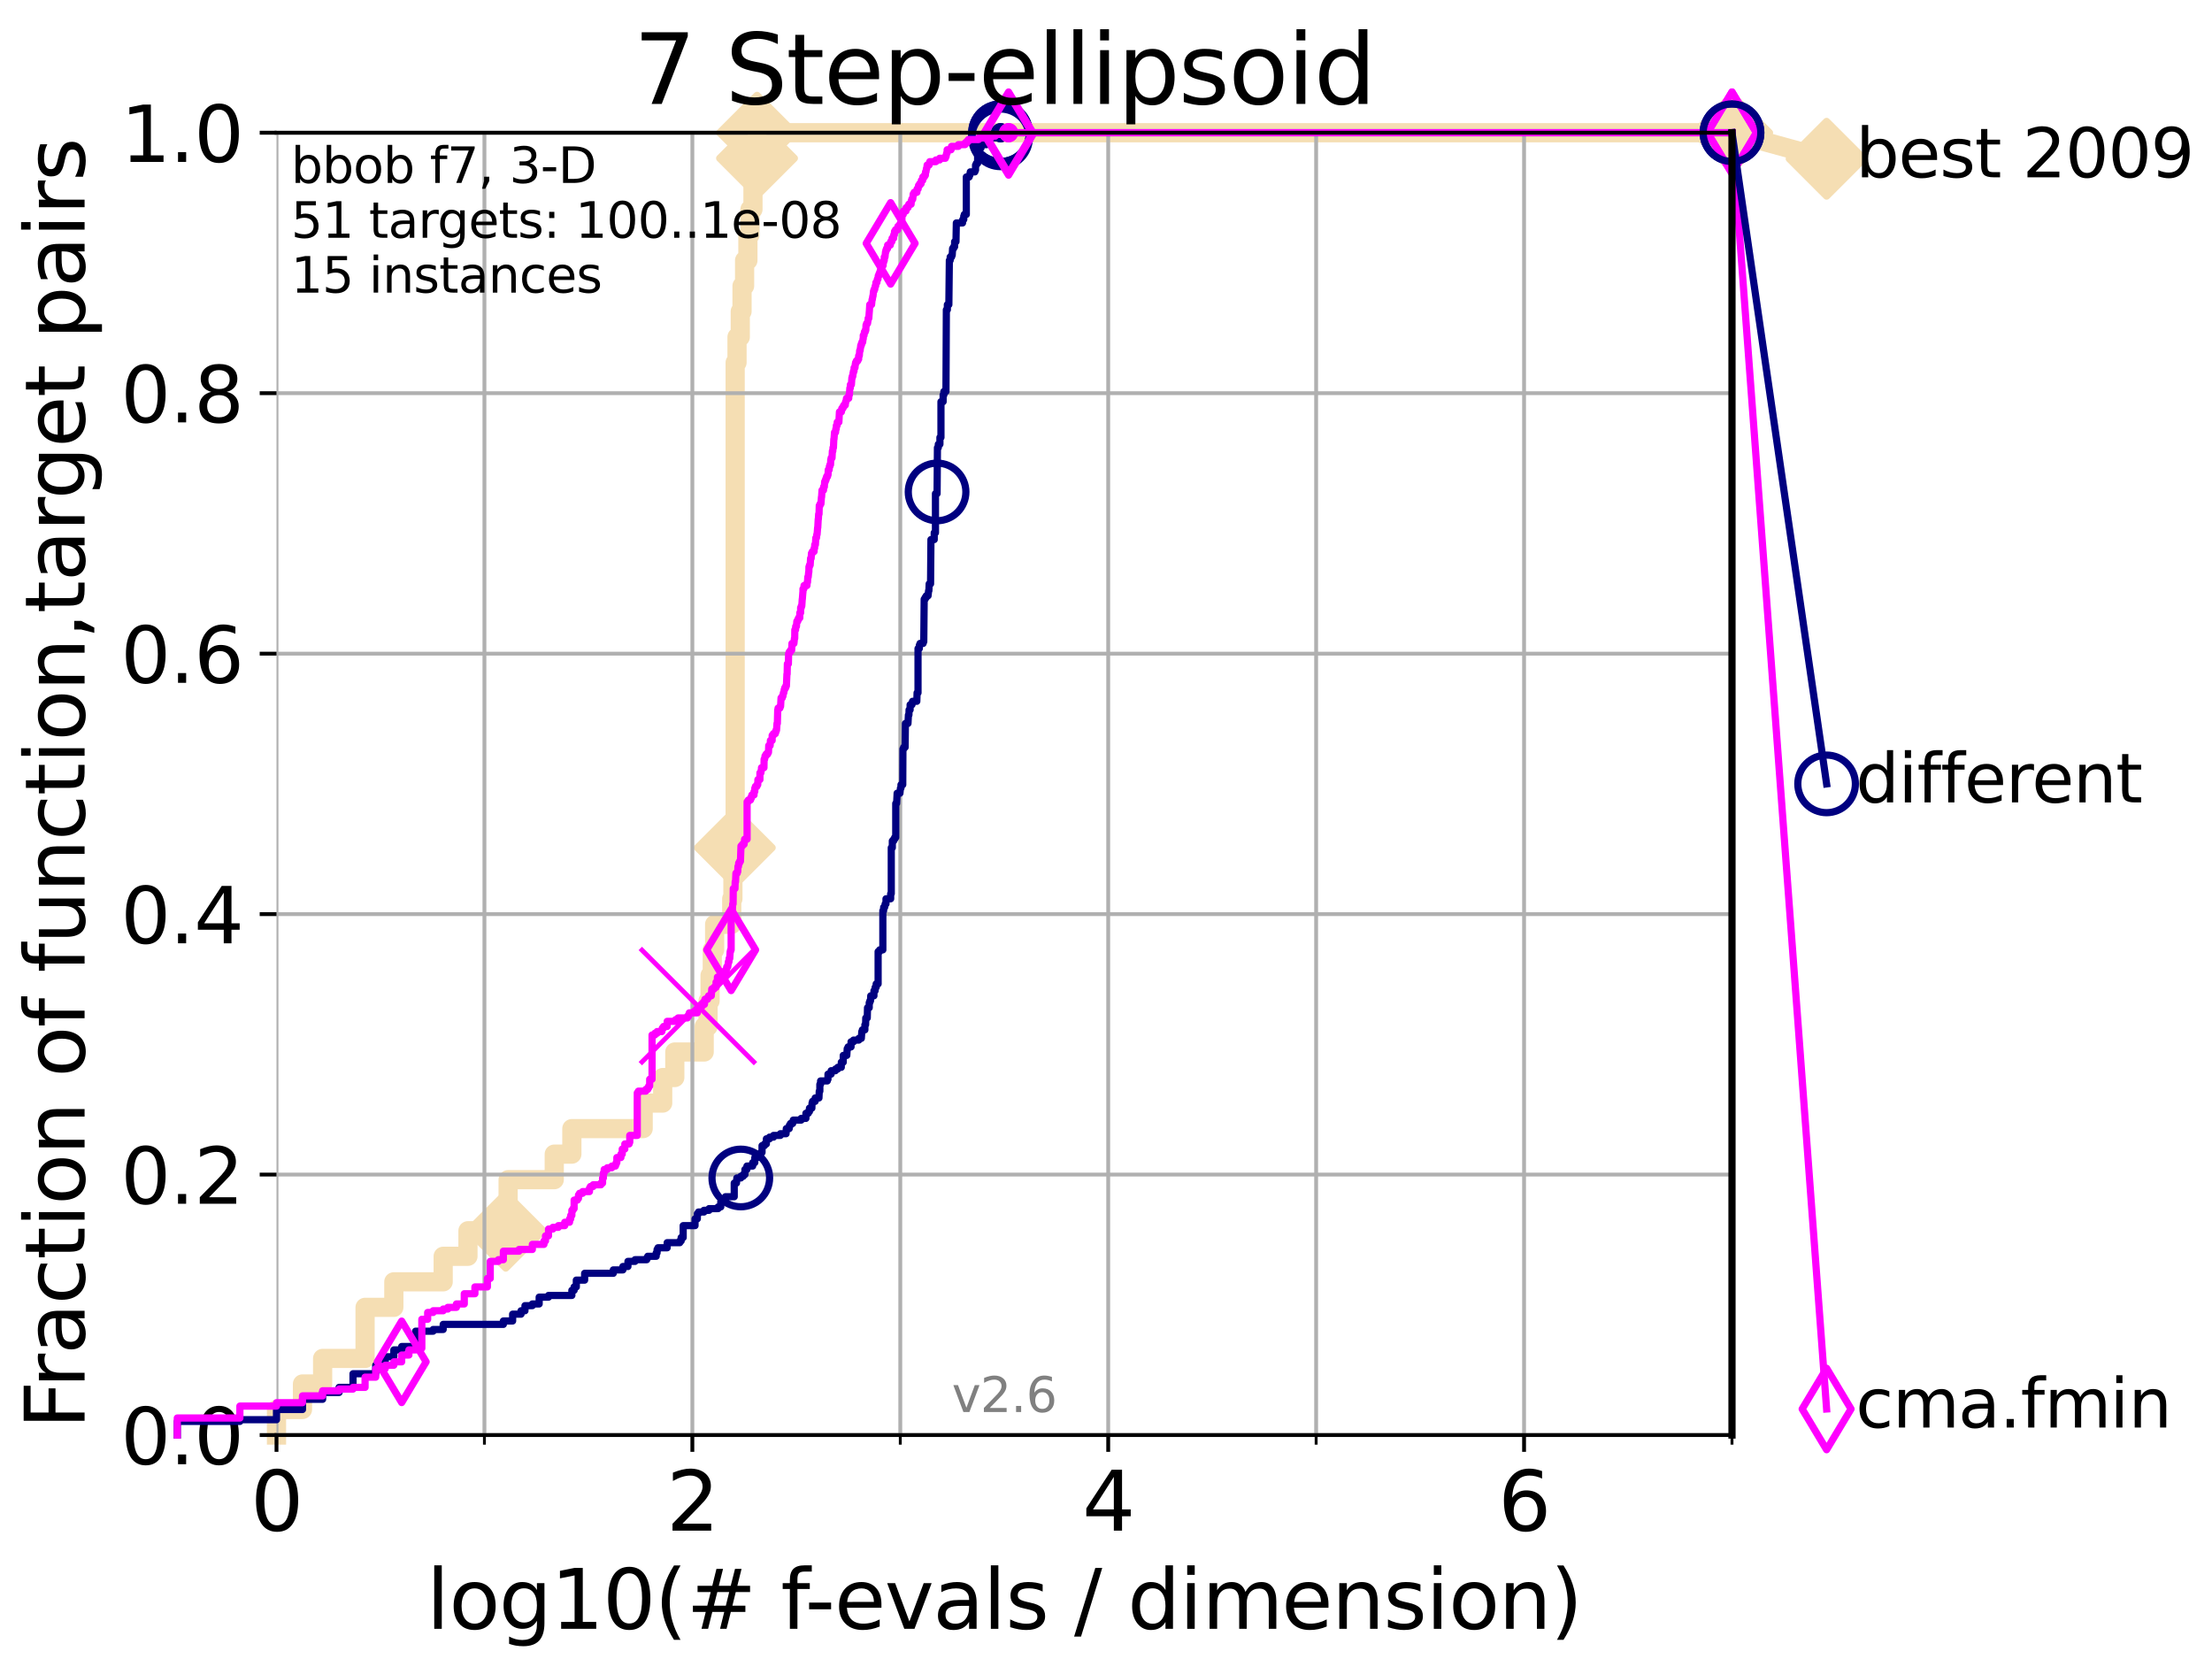 <?xml version="1.0" encoding="utf-8" standalone="no"?>
<!DOCTYPE svg PUBLIC "-//W3C//DTD SVG 1.1//EN"
  "http://www.w3.org/Graphics/SVG/1.1/DTD/svg11.dtd">
<svg height="345.6pt" version="1.1" viewBox="0 0 460.8 345.6" width="460.8pt" xmlns="http://www.w3.org/2000/svg" xmlns:xlink="http://www.w3.org/1999/xlink">
 <defs>
  <style type="text/css">*{stroke-linecap:butt;stroke-linejoin:round;}</style>
 </defs>
 <g id="figure_1">
  <g id="patch_1">
   <path d="M 0 345.6 
L 460.8 345.6 
L 460.8 0 
L 0 0 
z
" style="fill:#ffffff;"/>
  </g>
  <g id="axes_1">
   <g id="patch_2">
    <path d="M 57.6 298.944 
L 360.806 298.944 
L 360.806 27.648 
L 57.6 27.648 
z
" style="fill:#ffffff;"/>
   </g>
   <g id="line2d_1">
    <path d="M 57.6 298.944 
L 57.6 293.624 
L 63.012 293.624 
L 63.012 288.305 
L 67.209 288.305 
L 67.209 282.985 
L 76.051 282.985 
L 76.051 272.346 
L 82.042 272.346 
L 82.042 267.027 
L 92.323 267.027 
L 92.323 261.707 
L 97.485 261.707 
L 97.485 256.388 
L 105.362 256.388 
L 105.362 251.068 
L 105.851 251.068 
L 105.851 245.749 
L 115.46 245.749 
L 115.46 240.429 
L 119.129 240.429 
L 119.129 235.11 
L 133.983 235.11 
L 133.983 229.79 
L 138.051 229.79 
L 138.051 224.471 
L 140.574 224.471 
L 140.574 219.151 
L 146.695 219.151 
L 146.695 213.832 
L 147.503 213.832 
L 147.503 208.512 
L 147.92 208.512 
L 147.92 203.192 
L 148.378 203.192 
L 148.378 197.873 
L 148.874 197.873 
L 148.874 192.553 
L 152.434 192.553 
L 152.434 187.234 
L 152.676 187.234 
L 152.676 181.914 
L 153.072 181.914 
L 153.072 176.595 
L 153.15 176.595 
L 153.15 75.524 
L 153.536 75.524 
L 153.536 70.204 
L 154.212 70.204 
L 154.212 64.885 
L 154.578 64.885 
L 154.578 59.565 
L 155.113 59.565 
L 155.113 54.246 
L 155.803 54.246 
L 155.803 48.926 
L 156.239 48.926 
L 156.239 43.607 
L 156.858 43.607 
L 156.858 38.287 
L 157.332 38.287 
L 157.332 32.968 
L 157.703 32.968 
L 157.703 27.648 
L 360.806 27.648 
" style="fill:none;stroke:#f5deb3;stroke-linecap:square;stroke-width:4;"/>
   </g>
   <g id="line2d_2">
    <defs>
     <path d="M -0 7.778 
L 7.778 0 
L 0 -7.778 
L -7.778 -0 
z
" id="m4d3fe25fe1" style="stroke:#f5deb3;stroke-linejoin:miter;stroke-width:1.5;"/>
    </defs>
    <g>
     <use style="fill:#f5deb3;stroke:#f5deb3;stroke-linejoin:miter;stroke-width:1.5;" x="105.362" xlink:href="#m4d3fe25fe1" y="256.388"/>
     <use style="fill:#f5deb3;stroke:#f5deb3;stroke-linejoin:miter;stroke-width:1.5;" x="153.072" xlink:href="#m4d3fe25fe1" y="176.595"/>
     <use style="fill:#f5deb3;stroke:#f5deb3;stroke-linejoin:miter;stroke-width:1.5;" x="157.703" xlink:href="#m4d3fe25fe1" y="32.968"/>
     <use style="fill:#f5deb3;stroke:#f5deb3;stroke-linejoin:miter;stroke-width:1.5;" x="157.703" xlink:href="#m4d3fe25fe1" y="27.648"/>
     <use style="fill:#f5deb3;stroke:#f5deb3;stroke-linejoin:miter;stroke-width:1.5;" x="360.806" xlink:href="#m4d3fe25fe1" y="27.648"/>
    </g>
   </g>
   <g id="line2d_3">
    <path style="fill:none;stroke:#f5deb3;stroke-linecap:square;stroke-width:4;"/>
    <g/>
   </g>
   <g id="line2d_4">
    <path d="M 360.806 27.648 
L 380.515 33.074 
" style="fill:none;stroke:#f5deb3;stroke-linecap:square;stroke-width:4;"/>
    <g>
     <use style="fill:#f5deb3;stroke:#f5deb3;stroke-linejoin:miter;stroke-width:1.5;" x="360.806" xlink:href="#m4d3fe25fe1" y="27.648"/>
     <use style="fill:#f5deb3;stroke:#f5deb3;stroke-linejoin:miter;stroke-width:1.5;" x="380.515" xlink:href="#m4d3fe25fe1" y="33.074"/>
    </g>
   </g>
   <g id="matplotlib.axis_1">
    <g id="xtick_1">
     <g id="line2d_5">
      <path clip-path="url(#p06ea23dc0f)" d="M 57.6 298.944 
L 57.6 27.648 
" style="fill:none;stroke:#b0b0b0;stroke-linecap:square;stroke-width:0.8;"/>
     </g>
     <g id="line2d_6">
      <defs>
       <path d="M 0 0 
L 0 3.5 
" id="m36dce61e61" style="stroke:#000000;stroke-width:0.8;"/>
      </defs>
      <g>
       <use style="stroke:#000000;stroke-width:0.8;" x="57.6" xlink:href="#m36dce61e61" y="298.944"/>
      </g>
     </g>
     <g id="text_1">
      <!-- 0 -->
      <g transform="translate(52.192 318.861)scale(0.17 -0.17)">
       <defs>
        <path d="M 2034 4250 
Q 1547 4250 1301 3770 
Q 1056 3291 1056 2328 
Q 1056 1369 1301 889 
Q 1547 409 2034 409 
Q 2525 409 2770 889 
Q 3016 1369 3016 2328 
Q 3016 3291 2770 3770 
Q 2525 4250 2034 4250 
z
M 2034 4750 
Q 2819 4750 3233 4129 
Q 3647 3509 3647 2328 
Q 3647 1150 3233 529 
Q 2819 -91 2034 -91 
Q 1250 -91 836 529 
Q 422 1150 422 2328 
Q 422 3509 836 4129 
Q 1250 4750 2034 4750 
z
" id="DejaVuSans-30" transform="scale(0.016)"/>
       </defs>
       <use xlink:href="#DejaVuSans-30"/>
      </g>
     </g>
    </g>
    <g id="xtick_2">
     <g id="line2d_7">
      <path clip-path="url(#p06ea23dc0f)" d="M 144.23 298.944 
L 144.23 27.648 
" style="fill:none;stroke:#b0b0b0;stroke-linecap:square;stroke-width:0.8;"/>
     </g>
     <g id="line2d_8">
      <g>
       <use style="stroke:#000000;stroke-width:0.8;" x="144.23" xlink:href="#m36dce61e61" y="298.944"/>
      </g>
     </g>
     <g id="text_2">
      <!-- 2 -->
      <g transform="translate(138.822 318.861)scale(0.17 -0.17)">
       <defs>
        <path d="M 1228 531 
L 3431 531 
L 3431 0 
L 469 0 
L 469 531 
Q 828 903 1448 1529 
Q 2069 2156 2228 2338 
Q 2531 2678 2651 2914 
Q 2772 3150 2772 3378 
Q 2772 3750 2511 3984 
Q 2250 4219 1831 4219 
Q 1534 4219 1204 4116 
Q 875 4013 500 3803 
L 500 4441 
Q 881 4594 1212 4672 
Q 1544 4750 1819 4750 
Q 2544 4750 2975 4387 
Q 3406 4025 3406 3419 
Q 3406 3131 3298 2873 
Q 3191 2616 2906 2266 
Q 2828 2175 2409 1742 
Q 1991 1309 1228 531 
z
" id="DejaVuSans-32" transform="scale(0.016)"/>
       </defs>
       <use xlink:href="#DejaVuSans-32"/>
      </g>
     </g>
    </g>
    <g id="xtick_3">
     <g id="line2d_9">
      <path clip-path="url(#p06ea23dc0f)" d="M 230.861 298.944 
L 230.861 27.648 
" style="fill:none;stroke:#b0b0b0;stroke-linecap:square;stroke-width:0.8;"/>
     </g>
     <g id="line2d_10">
      <g>
       <use style="stroke:#000000;stroke-width:0.8;" x="230.861" xlink:href="#m36dce61e61" y="298.944"/>
      </g>
     </g>
     <g id="text_3">
      <!-- 4 -->
      <g transform="translate(225.453 318.861)scale(0.17 -0.17)">
       <defs>
        <path d="M 2419 4116 
L 825 1625 
L 2419 1625 
L 2419 4116 
z
M 2253 4666 
L 3047 4666 
L 3047 1625 
L 3713 1625 
L 3713 1100 
L 3047 1100 
L 3047 0 
L 2419 0 
L 2419 1100 
L 313 1100 
L 313 1709 
L 2253 4666 
z
" id="DejaVuSans-34" transform="scale(0.016)"/>
       </defs>
       <use xlink:href="#DejaVuSans-34"/>
      </g>
     </g>
    </g>
    <g id="xtick_4">
     <g id="line2d_11">
      <path clip-path="url(#p06ea23dc0f)" d="M 317.491 298.944 
L 317.491 27.648 
" style="fill:none;stroke:#b0b0b0;stroke-linecap:square;stroke-width:0.8;"/>
     </g>
     <g id="line2d_12">
      <g>
       <use style="stroke:#000000;stroke-width:0.8;" x="317.491" xlink:href="#m36dce61e61" y="298.944"/>
      </g>
     </g>
     <g id="text_4">
      <!-- 6 -->
      <g transform="translate(312.083 318.861)scale(0.17 -0.17)">
       <defs>
        <path d="M 2113 2584 
Q 1688 2584 1439 2293 
Q 1191 2003 1191 1497 
Q 1191 994 1439 701 
Q 1688 409 2113 409 
Q 2538 409 2786 701 
Q 3034 994 3034 1497 
Q 3034 2003 2786 2293 
Q 2538 2584 2113 2584 
z
M 3366 4563 
L 3366 3988 
Q 3128 4100 2886 4159 
Q 2644 4219 2406 4219 
Q 1781 4219 1451 3797 
Q 1122 3375 1075 2522 
Q 1259 2794 1537 2939 
Q 1816 3084 2150 3084 
Q 2853 3084 3261 2657 
Q 3669 2231 3669 1497 
Q 3669 778 3244 343 
Q 2819 -91 2113 -91 
Q 1303 -91 875 529 
Q 447 1150 447 2328 
Q 447 3434 972 4092 
Q 1497 4750 2381 4750 
Q 2619 4750 2861 4703 
Q 3103 4656 3366 4563 
z
" id="DejaVuSans-36" transform="scale(0.016)"/>
       </defs>
       <use xlink:href="#DejaVuSans-36"/>
      </g>
     </g>
    </g>
    <g id="xtick_5">
     <g id="line2d_13">
      <path clip-path="url(#p06ea23dc0f)" d="M 100.915 298.944 
L 100.915 27.648 
" style="fill:none;stroke:#b0b0b0;stroke-linecap:square;stroke-width:0.8;"/>
     </g>
     <g id="line2d_14">
      <defs>
       <path d="M 0 0 
L 0 2 
" id="me7510a33a8" style="stroke:#000000;stroke-width:0.6;"/>
      </defs>
      <g>
       <use style="stroke:#000000;stroke-width:0.6;" x="100.915" xlink:href="#me7510a33a8" y="298.944"/>
      </g>
     </g>
    </g>
    <g id="xtick_6">
     <g id="line2d_15">
      <path clip-path="url(#p06ea23dc0f)" d="M 187.546 298.944 
L 187.546 27.648 
" style="fill:none;stroke:#b0b0b0;stroke-linecap:square;stroke-width:0.8;"/>
     </g>
     <g id="line2d_16">
      <g>
       <use style="stroke:#000000;stroke-width:0.6;" x="187.546" xlink:href="#me7510a33a8" y="298.944"/>
      </g>
     </g>
    </g>
    <g id="xtick_7">
     <g id="line2d_17">
      <path clip-path="url(#p06ea23dc0f)" d="M 274.176 298.944 
L 274.176 27.648 
" style="fill:none;stroke:#b0b0b0;stroke-linecap:square;stroke-width:0.8;"/>
     </g>
     <g id="line2d_18">
      <g>
       <use style="stroke:#000000;stroke-width:0.6;" x="274.176" xlink:href="#me7510a33a8" y="298.944"/>
      </g>
     </g>
    </g>
    <g id="xtick_8">
     <g id="line2d_19">
      <path clip-path="url(#p06ea23dc0f)" d="M 360.806 298.944 
L 360.806 27.648 
" style="fill:none;stroke:#b0b0b0;stroke-linecap:square;stroke-width:0.8;"/>
     </g>
     <g id="line2d_20">
      <g>
       <use style="stroke:#000000;stroke-width:0.6;" x="360.806" xlink:href="#me7510a33a8" y="298.944"/>
      </g>
     </g>
    </g>
    <g id="text_5">
     <!-- log10(# f-evals / dimension) -->
     <g transform="translate(88.823 339.314)scale(0.17 -0.17)">
      <defs>
       <path d="M 603 4863 
L 1178 4863 
L 1178 0 
L 603 0 
L 603 4863 
z
" id="DejaVuSans-6c" transform="scale(0.016)"/>
       <path d="M 1959 3097 
Q 1497 3097 1228 2736 
Q 959 2375 959 1747 
Q 959 1119 1226 758 
Q 1494 397 1959 397 
Q 2419 397 2687 759 
Q 2956 1122 2956 1747 
Q 2956 2369 2687 2733 
Q 2419 3097 1959 3097 
z
M 1959 3584 
Q 2709 3584 3137 3096 
Q 3566 2609 3566 1747 
Q 3566 888 3137 398 
Q 2709 -91 1959 -91 
Q 1206 -91 779 398 
Q 353 888 353 1747 
Q 353 2609 779 3096 
Q 1206 3584 1959 3584 
z
" id="DejaVuSans-6f" transform="scale(0.016)"/>
       <path d="M 2906 1791 
Q 2906 2416 2648 2759 
Q 2391 3103 1925 3103 
Q 1463 3103 1205 2759 
Q 947 2416 947 1791 
Q 947 1169 1205 825 
Q 1463 481 1925 481 
Q 2391 481 2648 825 
Q 2906 1169 2906 1791 
z
M 3481 434 
Q 3481 -459 3084 -895 
Q 2688 -1331 1869 -1331 
Q 1566 -1331 1297 -1286 
Q 1028 -1241 775 -1147 
L 775 -588 
Q 1028 -725 1275 -790 
Q 1522 -856 1778 -856 
Q 2344 -856 2625 -561 
Q 2906 -266 2906 331 
L 2906 616 
Q 2728 306 2450 153 
Q 2172 0 1784 0 
Q 1141 0 747 490 
Q 353 981 353 1791 
Q 353 2603 747 3093 
Q 1141 3584 1784 3584 
Q 2172 3584 2450 3431 
Q 2728 3278 2906 2969 
L 2906 3500 
L 3481 3500 
L 3481 434 
z
" id="DejaVuSans-67" transform="scale(0.016)"/>
       <path d="M 794 531 
L 1825 531 
L 1825 4091 
L 703 3866 
L 703 4441 
L 1819 4666 
L 2450 4666 
L 2450 531 
L 3481 531 
L 3481 0 
L 794 0 
L 794 531 
z
" id="DejaVuSans-31" transform="scale(0.016)"/>
       <path d="M 1984 4856 
Q 1566 4138 1362 3434 
Q 1159 2731 1159 2009 
Q 1159 1288 1364 580 
Q 1569 -128 1984 -844 
L 1484 -844 
Q 1016 -109 783 600 
Q 550 1309 550 2009 
Q 550 2706 781 3412 
Q 1013 4119 1484 4856 
L 1984 4856 
z
" id="DejaVuSans-28" transform="scale(0.016)"/>
       <path d="M 3272 2816 
L 2363 2816 
L 2100 1772 
L 3016 1772 
L 3272 2816 
z
M 2803 4594 
L 2478 3297 
L 3391 3297 
L 3719 4594 
L 4219 4594 
L 3897 3297 
L 4872 3297 
L 4872 2816 
L 3775 2816 
L 3519 1772 
L 4513 1772 
L 4513 1294 
L 3397 1294 
L 3072 0 
L 2572 0 
L 2894 1294 
L 1978 1294 
L 1656 0 
L 1153 0 
L 1478 1294 
L 494 1294 
L 494 1772 
L 1594 1772 
L 1856 2816 
L 850 2816 
L 850 3297 
L 1978 3297 
L 2297 4594 
L 2803 4594 
z
" id="DejaVuSans-23" transform="scale(0.016)"/>
       <path id="DejaVuSans-20" transform="scale(0.016)"/>
       <path d="M 2375 4863 
L 2375 4384 
L 1825 4384 
Q 1516 4384 1395 4259 
Q 1275 4134 1275 3809 
L 1275 3500 
L 2222 3500 
L 2222 3053 
L 1275 3053 
L 1275 0 
L 697 0 
L 697 3053 
L 147 3053 
L 147 3500 
L 697 3500 
L 697 3744 
Q 697 4328 969 4595 
Q 1241 4863 1831 4863 
L 2375 4863 
z
" id="DejaVuSans-66" transform="scale(0.016)"/>
       <path d="M 313 2009 
L 1997 2009 
L 1997 1497 
L 313 1497 
L 313 2009 
z
" id="DejaVuSans-2d" transform="scale(0.016)"/>
       <path d="M 3597 1894 
L 3597 1613 
L 953 1613 
Q 991 1019 1311 708 
Q 1631 397 2203 397 
Q 2534 397 2845 478 
Q 3156 559 3463 722 
L 3463 178 
Q 3153 47 2828 -22 
Q 2503 -91 2169 -91 
Q 1331 -91 842 396 
Q 353 884 353 1716 
Q 353 2575 817 3079 
Q 1281 3584 2069 3584 
Q 2775 3584 3186 3129 
Q 3597 2675 3597 1894 
z
M 3022 2063 
Q 3016 2534 2758 2815 
Q 2500 3097 2075 3097 
Q 1594 3097 1305 2825 
Q 1016 2553 972 2059 
L 3022 2063 
z
" id="DejaVuSans-65" transform="scale(0.016)"/>
       <path d="M 191 3500 
L 800 3500 
L 1894 563 
L 2988 3500 
L 3597 3500 
L 2284 0 
L 1503 0 
L 191 3500 
z
" id="DejaVuSans-76" transform="scale(0.016)"/>
       <path d="M 2194 1759 
Q 1497 1759 1228 1600 
Q 959 1441 959 1056 
Q 959 750 1161 570 
Q 1363 391 1709 391 
Q 2188 391 2477 730 
Q 2766 1069 2766 1631 
L 2766 1759 
L 2194 1759 
z
M 3341 1997 
L 3341 0 
L 2766 0 
L 2766 531 
Q 2569 213 2275 61 
Q 1981 -91 1556 -91 
Q 1019 -91 701 211 
Q 384 513 384 1019 
Q 384 1609 779 1909 
Q 1175 2209 1959 2209 
L 2766 2209 
L 2766 2266 
Q 2766 2663 2505 2880 
Q 2244 3097 1772 3097 
Q 1472 3097 1187 3025 
Q 903 2953 641 2809 
L 641 3341 
Q 956 3463 1253 3523 
Q 1550 3584 1831 3584 
Q 2591 3584 2966 3190 
Q 3341 2797 3341 1997 
z
" id="DejaVuSans-61" transform="scale(0.016)"/>
       <path d="M 2834 3397 
L 2834 2853 
Q 2591 2978 2328 3040 
Q 2066 3103 1784 3103 
Q 1356 3103 1142 2972 
Q 928 2841 928 2578 
Q 928 2378 1081 2264 
Q 1234 2150 1697 2047 
L 1894 2003 
Q 2506 1872 2764 1633 
Q 3022 1394 3022 966 
Q 3022 478 2636 193 
Q 2250 -91 1575 -91 
Q 1294 -91 989 -36 
Q 684 19 347 128 
L 347 722 
Q 666 556 975 473 
Q 1284 391 1588 391 
Q 1994 391 2212 530 
Q 2431 669 2431 922 
Q 2431 1156 2273 1281 
Q 2116 1406 1581 1522 
L 1381 1569 
Q 847 1681 609 1914 
Q 372 2147 372 2553 
Q 372 3047 722 3315 
Q 1072 3584 1716 3584 
Q 2034 3584 2315 3537 
Q 2597 3491 2834 3397 
z
" id="DejaVuSans-73" transform="scale(0.016)"/>
       <path d="M 1625 4666 
L 2156 4666 
L 531 -594 
L 0 -594 
L 1625 4666 
z
" id="DejaVuSans-2f" transform="scale(0.016)"/>
       <path d="M 2906 2969 
L 2906 4863 
L 3481 4863 
L 3481 0 
L 2906 0 
L 2906 525 
Q 2725 213 2448 61 
Q 2172 -91 1784 -91 
Q 1150 -91 751 415 
Q 353 922 353 1747 
Q 353 2572 751 3078 
Q 1150 3584 1784 3584 
Q 2172 3584 2448 3432 
Q 2725 3281 2906 2969 
z
M 947 1747 
Q 947 1113 1208 752 
Q 1469 391 1925 391 
Q 2381 391 2643 752 
Q 2906 1113 2906 1747 
Q 2906 2381 2643 2742 
Q 2381 3103 1925 3103 
Q 1469 3103 1208 2742 
Q 947 2381 947 1747 
z
" id="DejaVuSans-64" transform="scale(0.016)"/>
       <path d="M 603 3500 
L 1178 3500 
L 1178 0 
L 603 0 
L 603 3500 
z
M 603 4863 
L 1178 4863 
L 1178 4134 
L 603 4134 
L 603 4863 
z
" id="DejaVuSans-69" transform="scale(0.016)"/>
       <path d="M 3328 2828 
Q 3544 3216 3844 3400 
Q 4144 3584 4550 3584 
Q 5097 3584 5394 3201 
Q 5691 2819 5691 2113 
L 5691 0 
L 5113 0 
L 5113 2094 
Q 5113 2597 4934 2840 
Q 4756 3084 4391 3084 
Q 3944 3084 3684 2787 
Q 3425 2491 3425 1978 
L 3425 0 
L 2847 0 
L 2847 2094 
Q 2847 2600 2669 2842 
Q 2491 3084 2119 3084 
Q 1678 3084 1418 2786 
Q 1159 2488 1159 1978 
L 1159 0 
L 581 0 
L 581 3500 
L 1159 3500 
L 1159 2956 
Q 1356 3278 1631 3431 
Q 1906 3584 2284 3584 
Q 2666 3584 2933 3390 
Q 3200 3197 3328 2828 
z
" id="DejaVuSans-6d" transform="scale(0.016)"/>
       <path d="M 3513 2113 
L 3513 0 
L 2938 0 
L 2938 2094 
Q 2938 2591 2744 2837 
Q 2550 3084 2163 3084 
Q 1697 3084 1428 2787 
Q 1159 2491 1159 1978 
L 1159 0 
L 581 0 
L 581 3500 
L 1159 3500 
L 1159 2956 
Q 1366 3272 1645 3428 
Q 1925 3584 2291 3584 
Q 2894 3584 3203 3211 
Q 3513 2838 3513 2113 
z
" id="DejaVuSans-6e" transform="scale(0.016)"/>
       <path d="M 513 4856 
L 1013 4856 
Q 1481 4119 1714 3412 
Q 1947 2706 1947 2009 
Q 1947 1309 1714 600 
Q 1481 -109 1013 -844 
L 513 -844 
Q 928 -128 1133 580 
Q 1338 1288 1338 2009 
Q 1338 2731 1133 3434 
Q 928 4138 513 4856 
z
" id="DejaVuSans-29" transform="scale(0.016)"/>
      </defs>
      <use xlink:href="#DejaVuSans-6c"/>
      <use x="27.783" xlink:href="#DejaVuSans-6f"/>
      <use x="88.965" xlink:href="#DejaVuSans-67"/>
      <use x="152.441" xlink:href="#DejaVuSans-31"/>
      <use x="216.064" xlink:href="#DejaVuSans-30"/>
      <use x="279.688" xlink:href="#DejaVuSans-28"/>
      <use x="318.701" xlink:href="#DejaVuSans-23"/>
      <use x="402.49" xlink:href="#DejaVuSans-20"/>
      <use x="434.277" xlink:href="#DejaVuSans-66"/>
      <use x="463.982" xlink:href="#DejaVuSans-2d"/>
      <use x="500.066" xlink:href="#DejaVuSans-65"/>
      <use x="561.59" xlink:href="#DejaVuSans-76"/>
      <use x="620.77" xlink:href="#DejaVuSans-61"/>
      <use x="682.049" xlink:href="#DejaVuSans-6c"/>
      <use x="709.832" xlink:href="#DejaVuSans-73"/>
      <use x="761.932" xlink:href="#DejaVuSans-20"/>
      <use x="793.719" xlink:href="#DejaVuSans-2f"/>
      <use x="827.41" xlink:href="#DejaVuSans-20"/>
      <use x="859.197" xlink:href="#DejaVuSans-64"/>
      <use x="922.674" xlink:href="#DejaVuSans-69"/>
      <use x="950.457" xlink:href="#DejaVuSans-6d"/>
      <use x="1047.869" xlink:href="#DejaVuSans-65"/>
      <use x="1109.393" xlink:href="#DejaVuSans-6e"/>
      <use x="1172.771" xlink:href="#DejaVuSans-73"/>
      <use x="1224.871" xlink:href="#DejaVuSans-69"/>
      <use x="1252.654" xlink:href="#DejaVuSans-6f"/>
      <use x="1313.836" xlink:href="#DejaVuSans-6e"/>
      <use x="1377.215" xlink:href="#DejaVuSans-29"/>
     </g>
    </g>
   </g>
   <g id="matplotlib.axis_2">
    <g id="ytick_1">
     <g id="line2d_21">
      <path clip-path="url(#p06ea23dc0f)" d="M 57.6 298.944 
L 360.806 298.944 
" style="fill:none;stroke:#b0b0b0;stroke-linecap:square;stroke-width:0.8;"/>
     </g>
     <g id="line2d_22">
      <defs>
       <path d="M 0 0 
L -3.5 0 
" id="mf7e4532fcc" style="stroke:#000000;stroke-width:0.8;"/>
      </defs>
      <g>
       <use style="stroke:#000000;stroke-width:0.8;" x="57.6" xlink:href="#mf7e4532fcc" y="298.944"/>
      </g>
     </g>
     <g id="text_6">
      <!-- 0.0 -->
      <g transform="translate(25.155 305.023)scale(0.16 -0.16)">
       <defs>
        <path d="M 684 794 
L 1344 794 
L 1344 0 
L 684 0 
L 684 794 
z
" id="DejaVuSans-2e" transform="scale(0.016)"/>
       </defs>
       <use xlink:href="#DejaVuSans-30"/>
       <use x="63.623" xlink:href="#DejaVuSans-2e"/>
       <use x="95.41" xlink:href="#DejaVuSans-30"/>
      </g>
     </g>
    </g>
    <g id="ytick_2">
     <g id="line2d_23">
      <path clip-path="url(#p06ea23dc0f)" d="M 57.6 244.685 
L 360.806 244.685 
" style="fill:none;stroke:#b0b0b0;stroke-linecap:square;stroke-width:0.8;"/>
     </g>
     <g id="line2d_24">
      <g>
       <use style="stroke:#000000;stroke-width:0.8;" x="57.6" xlink:href="#mf7e4532fcc" y="244.685"/>
      </g>
     </g>
     <g id="text_7">
      <!-- 0.2 -->
      <g transform="translate(25.155 250.764)scale(0.16 -0.16)">
       <use xlink:href="#DejaVuSans-30"/>
       <use x="63.623" xlink:href="#DejaVuSans-2e"/>
       <use x="95.41" xlink:href="#DejaVuSans-32"/>
      </g>
     </g>
    </g>
    <g id="ytick_3">
     <g id="line2d_25">
      <path clip-path="url(#p06ea23dc0f)" d="M 57.6 190.426 
L 360.806 190.426 
" style="fill:none;stroke:#b0b0b0;stroke-linecap:square;stroke-width:0.8;"/>
     </g>
     <g id="line2d_26">
      <g>
       <use style="stroke:#000000;stroke-width:0.8;" x="57.6" xlink:href="#mf7e4532fcc" y="190.426"/>
      </g>
     </g>
     <g id="text_8">
      <!-- 0.4 -->
      <g transform="translate(25.155 196.504)scale(0.16 -0.16)">
       <use xlink:href="#DejaVuSans-30"/>
       <use x="63.623" xlink:href="#DejaVuSans-2e"/>
       <use x="95.41" xlink:href="#DejaVuSans-34"/>
      </g>
     </g>
    </g>
    <g id="ytick_4">
     <g id="line2d_27">
      <path clip-path="url(#p06ea23dc0f)" d="M 57.6 136.166 
L 360.806 136.166 
" style="fill:none;stroke:#b0b0b0;stroke-linecap:square;stroke-width:0.8;"/>
     </g>
     <g id="line2d_28">
      <g>
       <use style="stroke:#000000;stroke-width:0.8;" x="57.6" xlink:href="#mf7e4532fcc" y="136.166"/>
      </g>
     </g>
     <g id="text_9">
      <!-- 0.6 -->
      <g transform="translate(25.155 142.245)scale(0.16 -0.16)">
       <use xlink:href="#DejaVuSans-30"/>
       <use x="63.623" xlink:href="#DejaVuSans-2e"/>
       <use x="95.41" xlink:href="#DejaVuSans-36"/>
      </g>
     </g>
    </g>
    <g id="ytick_5">
     <g id="line2d_29">
      <path clip-path="url(#p06ea23dc0f)" d="M 57.6 81.907 
L 360.806 81.907 
" style="fill:none;stroke:#b0b0b0;stroke-linecap:square;stroke-width:0.8;"/>
     </g>
     <g id="line2d_30">
      <g>
       <use style="stroke:#000000;stroke-width:0.8;" x="57.6" xlink:href="#mf7e4532fcc" y="81.907"/>
      </g>
     </g>
     <g id="text_10">
      <!-- 0.8 -->
      <g transform="translate(25.155 87.986)scale(0.16 -0.16)">
       <defs>
        <path d="M 2034 2216 
Q 1584 2216 1326 1975 
Q 1069 1734 1069 1313 
Q 1069 891 1326 650 
Q 1584 409 2034 409 
Q 2484 409 2743 651 
Q 3003 894 3003 1313 
Q 3003 1734 2745 1975 
Q 2488 2216 2034 2216 
z
M 1403 2484 
Q 997 2584 770 2862 
Q 544 3141 544 3541 
Q 544 4100 942 4425 
Q 1341 4750 2034 4750 
Q 2731 4750 3128 4425 
Q 3525 4100 3525 3541 
Q 3525 3141 3298 2862 
Q 3072 2584 2669 2484 
Q 3125 2378 3379 2068 
Q 3634 1759 3634 1313 
Q 3634 634 3220 271 
Q 2806 -91 2034 -91 
Q 1263 -91 848 271 
Q 434 634 434 1313 
Q 434 1759 690 2068 
Q 947 2378 1403 2484 
z
M 1172 3481 
Q 1172 3119 1398 2916 
Q 1625 2713 2034 2713 
Q 2441 2713 2670 2916 
Q 2900 3119 2900 3481 
Q 2900 3844 2670 4047 
Q 2441 4250 2034 4250 
Q 1625 4250 1398 4047 
Q 1172 3844 1172 3481 
z
" id="DejaVuSans-38" transform="scale(0.016)"/>
       </defs>
       <use xlink:href="#DejaVuSans-30"/>
       <use x="63.623" xlink:href="#DejaVuSans-2e"/>
       <use x="95.41" xlink:href="#DejaVuSans-38"/>
      </g>
     </g>
    </g>
    <g id="ytick_6">
     <g id="line2d_31">
      <path clip-path="url(#p06ea23dc0f)" d="M 57.6 27.648 
L 360.806 27.648 
" style="fill:none;stroke:#b0b0b0;stroke-linecap:square;stroke-width:0.8;"/>
     </g>
     <g id="line2d_32">
      <g>
       <use style="stroke:#000000;stroke-width:0.8;" x="57.6" xlink:href="#mf7e4532fcc" y="27.648"/>
      </g>
     </g>
     <g id="text_11">
      <!-- 1.0 -->
      <g transform="translate(25.155 33.727)scale(0.16 -0.16)">
       <use xlink:href="#DejaVuSans-31"/>
       <use x="63.623" xlink:href="#DejaVuSans-2e"/>
       <use x="95.41" xlink:href="#DejaVuSans-30"/>
      </g>
     </g>
    </g>
    <g id="text_12">
     <!-- Fraction of function,target pairs -->
     <g transform="translate(17.62 297.681)rotate(-90)scale(0.17 -0.17)">
      <defs>
       <path d="M 628 4666 
L 3309 4666 
L 3309 4134 
L 1259 4134 
L 1259 2759 
L 3109 2759 
L 3109 2228 
L 1259 2228 
L 1259 0 
L 628 0 
L 628 4666 
z
" id="DejaVuSans-46" transform="scale(0.016)"/>
       <path d="M 2631 2963 
Q 2534 3019 2420 3045 
Q 2306 3072 2169 3072 
Q 1681 3072 1420 2755 
Q 1159 2438 1159 1844 
L 1159 0 
L 581 0 
L 581 3500 
L 1159 3500 
L 1159 2956 
Q 1341 3275 1631 3429 
Q 1922 3584 2338 3584 
Q 2397 3584 2469 3576 
Q 2541 3569 2628 3553 
L 2631 2963 
z
" id="DejaVuSans-72" transform="scale(0.016)"/>
       <path d="M 3122 3366 
L 3122 2828 
Q 2878 2963 2633 3030 
Q 2388 3097 2138 3097 
Q 1578 3097 1268 2742 
Q 959 2388 959 1747 
Q 959 1106 1268 751 
Q 1578 397 2138 397 
Q 2388 397 2633 464 
Q 2878 531 3122 666 
L 3122 134 
Q 2881 22 2623 -34 
Q 2366 -91 2075 -91 
Q 1284 -91 818 406 
Q 353 903 353 1747 
Q 353 2603 823 3093 
Q 1294 3584 2113 3584 
Q 2378 3584 2631 3529 
Q 2884 3475 3122 3366 
z
" id="DejaVuSans-63" transform="scale(0.016)"/>
       <path d="M 1172 4494 
L 1172 3500 
L 2356 3500 
L 2356 3053 
L 1172 3053 
L 1172 1153 
Q 1172 725 1289 603 
Q 1406 481 1766 481 
L 2356 481 
L 2356 0 
L 1766 0 
Q 1100 0 847 248 
Q 594 497 594 1153 
L 594 3053 
L 172 3053 
L 172 3500 
L 594 3500 
L 594 4494 
L 1172 4494 
z
" id="DejaVuSans-74" transform="scale(0.016)"/>
       <path d="M 544 1381 
L 544 3500 
L 1119 3500 
L 1119 1403 
Q 1119 906 1312 657 
Q 1506 409 1894 409 
Q 2359 409 2629 706 
Q 2900 1003 2900 1516 
L 2900 3500 
L 3475 3500 
L 3475 0 
L 2900 0 
L 2900 538 
Q 2691 219 2414 64 
Q 2138 -91 1772 -91 
Q 1169 -91 856 284 
Q 544 659 544 1381 
z
M 1991 3584 
L 1991 3584 
z
" id="DejaVuSans-75" transform="scale(0.016)"/>
       <path d="M 750 794 
L 1409 794 
L 1409 256 
L 897 -744 
L 494 -744 
L 750 256 
L 750 794 
z
" id="DejaVuSans-2c" transform="scale(0.016)"/>
       <path d="M 1159 525 
L 1159 -1331 
L 581 -1331 
L 581 3500 
L 1159 3500 
L 1159 2969 
Q 1341 3281 1617 3432 
Q 1894 3584 2278 3584 
Q 2916 3584 3314 3078 
Q 3713 2572 3713 1747 
Q 3713 922 3314 415 
Q 2916 -91 2278 -91 
Q 1894 -91 1617 61 
Q 1341 213 1159 525 
z
M 3116 1747 
Q 3116 2381 2855 2742 
Q 2594 3103 2138 3103 
Q 1681 3103 1420 2742 
Q 1159 2381 1159 1747 
Q 1159 1113 1420 752 
Q 1681 391 2138 391 
Q 2594 391 2855 752 
Q 3116 1113 3116 1747 
z
" id="DejaVuSans-70" transform="scale(0.016)"/>
      </defs>
      <use xlink:href="#DejaVuSans-46"/>
      <use x="50.27" xlink:href="#DejaVuSans-72"/>
      <use x="91.383" xlink:href="#DejaVuSans-61"/>
      <use x="152.662" xlink:href="#DejaVuSans-63"/>
      <use x="207.643" xlink:href="#DejaVuSans-74"/>
      <use x="246.852" xlink:href="#DejaVuSans-69"/>
      <use x="274.635" xlink:href="#DejaVuSans-6f"/>
      <use x="335.816" xlink:href="#DejaVuSans-6e"/>
      <use x="399.195" xlink:href="#DejaVuSans-20"/>
      <use x="430.982" xlink:href="#DejaVuSans-6f"/>
      <use x="492.164" xlink:href="#DejaVuSans-66"/>
      <use x="527.369" xlink:href="#DejaVuSans-20"/>
      <use x="559.156" xlink:href="#DejaVuSans-66"/>
      <use x="594.361" xlink:href="#DejaVuSans-75"/>
      <use x="657.74" xlink:href="#DejaVuSans-6e"/>
      <use x="721.119" xlink:href="#DejaVuSans-63"/>
      <use x="776.1" xlink:href="#DejaVuSans-74"/>
      <use x="815.309" xlink:href="#DejaVuSans-69"/>
      <use x="843.092" xlink:href="#DejaVuSans-6f"/>
      <use x="904.273" xlink:href="#DejaVuSans-6e"/>
      <use x="967.652" xlink:href="#DejaVuSans-2c"/>
      <use x="999.439" xlink:href="#DejaVuSans-74"/>
      <use x="1038.648" xlink:href="#DejaVuSans-61"/>
      <use x="1099.928" xlink:href="#DejaVuSans-72"/>
      <use x="1139.291" xlink:href="#DejaVuSans-67"/>
      <use x="1202.768" xlink:href="#DejaVuSans-65"/>
      <use x="1264.291" xlink:href="#DejaVuSans-74"/>
      <use x="1303.5" xlink:href="#DejaVuSans-20"/>
      <use x="1335.287" xlink:href="#DejaVuSans-70"/>
      <use x="1398.764" xlink:href="#DejaVuSans-61"/>
      <use x="1460.043" xlink:href="#DejaVuSans-69"/>
      <use x="1487.826" xlink:href="#DejaVuSans-72"/>
      <use x="1528.939" xlink:href="#DejaVuSans-73"/>
     </g>
    </g>
   </g>
   <g id="line2d_33">
    <defs>
     <path d="M 0 1.5 
C 0.398 1.5 0.779 1.342 1.061 1.061 
C 1.342 0.779 1.5 0.398 1.5 0 
C 1.5 -0.398 1.342 -0.779 1.061 -1.061 
C 0.779 -1.342 0.398 -1.5 0 -1.5 
C -0.398 -1.5 -0.779 -1.342 -1.061 -1.061 
C -1.342 -0.779 -1.5 -0.398 -1.5 0 
C -1.5 0.398 -1.342 0.779 -1.061 1.061 
C -0.779 1.342 -0.398 1.5 0 1.5 
z
" id="m3741d13999" style="stroke:#f5deb3;"/>
    </defs>
    <g>
     <use style="fill:#f5deb3;stroke:#f5deb3;" x="157.703" xlink:href="#m3741d13999" y="27.648"/>
     <use style="fill:#f5deb3;stroke:#f5deb3;" x="157.703" xlink:href="#m3741d13999" y="27.648"/>
    </g>
   </g>
   <g id="line2d_34">
    <defs>
     <path d="M 0 1.5 
C 0.398 1.5 0.779 1.342 1.061 1.061 
C 1.342 0.779 1.5 0.398 1.5 0 
C 1.5 -0.398 1.342 -0.779 1.061 -1.061 
C 0.779 -1.342 0.398 -1.5 0 -1.5 
C -0.398 -1.5 -0.779 -1.342 -1.061 -1.061 
C -1.342 -0.779 -1.5 -0.398 -1.5 0 
C -1.5 0.398 -1.342 0.779 -1.061 1.061 
C -0.779 1.342 -0.398 1.5 0 1.5 
z
" id="m7064724bc4" style="stroke:#000080;"/>
    </defs>
    <g>
     <use style="fill:#000080;stroke:#000080;" x="208.435" xlink:href="#m7064724bc4" y="27.648"/>
     <use style="fill:#000080;stroke:#000080;" x="208.435" xlink:href="#m7064724bc4" y="27.648"/>
    </g>
   </g>
   <g id="line2d_35">
    <path d="M 36.933 298.944 
L 36.933 296.107 
L 49.973 296.107 
L 49.973 295.752 
L 57.6 295.752 
L 57.6 293.624 
L 63.012 293.624 
L 63.012 291.497 
L 67.209 291.497 
L 67.209 290.078 
L 70.639 290.078 
L 70.639 289.014 
L 73.539 289.014 
L 73.539 286.177 
L 78.267 286.177 
L 78.267 284.404 
L 80.249 284.404 
L 80.249 282.631 
L 82.042 282.631 
L 82.042 281.212 
L 83.678 281.212 
L 83.678 280.503 
L 86.578 280.503 
L 86.578 277.311 
L 90.231 277.311 
L 90.231 276.957 
L 92.323 276.957 
L 92.323 275.893 
L 104.86 275.893 
L 104.86 275.183 
L 106.791 275.183 
L 106.791 273.765 
L 108.543 273.765 
L 108.543 273.056 
L 109.361 273.056 
L 109.361 271.992 
L 110.897 271.992 
L 110.897 271.637 
L 112.318 271.637 
L 112.318 270.219 
L 114.265 270.219 
L 114.265 269.864 
L 119.129 269.864 
L 119.129 268.8 
L 119.6 268.8 
L 119.6 268.091 
L 120.059 268.091 
L 120.059 266.672 
L 121.79 266.672 
L 121.79 265.254 
L 127.761 265.254 
L 127.761 264.544 
L 129.759 264.544 
L 129.759 263.835 
L 130.811 263.835 
L 130.811 262.771 
L 132.287 262.771 
L 132.287 262.417 
L 134.725 262.417 
L 134.725 262.062 
L 134.932 262.062 
L 134.932 261.707 
L 136.697 261.707 
L 136.697 260.998 
L 136.883 260.998 
L 136.883 260.289 
L 137.067 260.289 
L 137.067 259.934 
L 138.985 259.934 
L 138.985 258.87 
L 141.611 258.87 
L 141.611 258.516 
L 141.897 258.516 
L 141.897 257.806 
L 142.318 257.806 
L 142.318 255.324 
L 144.786 255.324 
L 144.786 253.905 
L 145.267 253.905 
L 145.267 252.841 
L 145.503 252.841 
L 145.503 252.487 
L 146.64 252.487 
L 146.64 252.132 
L 147.712 252.132 
L 147.712 251.778 
L 149.595 251.778 
L 149.595 251.423 
L 150.152 251.423 
L 150.152 250.359 
L 151.133 250.359 
L 151.133 249.295 
L 152.954 249.295 
L 152.954 246.458 
L 153.421 246.458 
L 153.498 245.394 
L 154.323 245.394 
L 154.323 245.039 
L 154.829 245.039 
L 154.829 244.685 
L 155.183 244.685 
L 155.183 243.621 
L 155.599 243.621 
L 155.599 242.912 
L 156.793 242.912 
L 156.793 242.202 
L 157.238 242.202 
L 157.238 241.138 
L 157.795 241.138 
L 157.795 240.429 
L 158.513 240.429 
L 158.513 240.075 
L 158.746 240.075 
L 158.746 238.656 
L 159.261 238.656 
L 159.261 238.301 
L 159.652 238.301 
L 159.652 237.237 
L 160.303 237.237 
L 160.303 236.883 
L 161.138 236.883 
L 161.138 236.528 
L 162.563 236.528 
L 162.563 236.174 
L 163.755 236.174 
L 163.8 235.11 
L 164.41 235.11 
L 164.453 234.4 
L 164.666 234.4 
L 164.666 234.046 
L 165.126 234.046 
L 165.126 233.691 
L 165.249 233.691 
L 165.249 233.336 
L 166.898 233.336 
L 166.898 232.982 
L 167.886 232.982 
L 167.886 231.918 
L 168.379 231.918 
L 168.379 231.563 
L 168.621 231.563 
L 168.621 230.854 
L 169.128 230.854 
L 169.161 229.79 
L 169.261 229.79 
L 169.261 229.435 
L 169.816 229.435 
L 169.816 228.726 
L 170.604 228.726 
L 170.666 227.308 
L 170.789 227.308 
L 170.789 225.889 
L 170.941 225.889 
L 170.941 225.18 
L 172.342 225.18 
L 172.342 224.825 
L 172.483 224.825 
L 172.483 223.761 
L 173.141 223.761 
L 173.141 223.052 
L 174.037 223.052 
L 174.037 222.697 
L 174.519 222.697 
L 174.519 222.343 
L 175.256 222.343 
L 175.256 221.279 
L 175.662 221.279 
L 175.662 219.86 
L 176.402 219.86 
L 176.492 218.442 
L 176.672 218.442 
L 176.672 218.087 
L 177.288 218.087 
L 177.288 217.023 
L 177.8 217.023 
L 177.8 216.669 
L 178.904 216.669 
L 178.904 216.314 
L 179.432 216.314 
L 179.529 214.895 
L 179.643 214.895 
L 179.643 214.541 
L 180.17 214.541 
L 180.17 213.477 
L 180.318 213.477 
L 180.355 212.058 
L 180.665 212.058 
L 180.719 209.931 
L 181.076 209.931 
L 181.076 208.867 
L 181.2 208.867 
L 181.2 208.512 
L 181.34 208.512 
L 181.392 207.448 
L 182.058 207.448 
L 182.058 206.384 
L 182.309 206.384 
L 182.309 205.675 
L 182.523 205.675 
L 182.523 204.966 
L 182.928 204.966 
L 182.928 198.228 
L 183.246 198.228 
L 183.246 197.873 
L 183.912 197.873 
L 183.912 189.716 
L 184.078 189.716 
L 184.078 189.007 
L 184.288 189.007 
L 184.392 188.298 
L 184.569 188.298 
L 184.569 187.234 
L 185.543 187.234 
L 185.543 186.17 
L 185.668 186.17 
L 185.668 176.595 
L 185.888 176.595 
L 185.888 175.176 
L 186.174 175.176 
L 186.174 174.822 
L 186.375 174.822 
L 186.375 174.467 
L 186.6 174.467 
L 186.6 167.374 
L 186.784 167.374 
L 186.888 165.246 
L 187.476 165.246 
L 187.577 164.183 
L 187.689 164.183 
L 187.689 163.473 
L 188.059 163.473 
L 188.096 156.026 
L 188.253 156.026 
L 188.253 155.671 
L 188.553 155.671 
L 188.612 150.706 
L 189.149 150.706 
L 189.241 148.933 
L 189.344 148.933 
L 189.378 147.869 
L 189.593 147.869 
L 189.593 146.805 
L 189.983 146.805 
L 190.093 146.096 
L 190.991 146.096 
L 191.043 144.323 
L 191.24 144.323 
L 191.24 135.102 
L 191.516 135.102 
L 191.516 134.393 
L 191.658 134.393 
L 191.658 134.039 
L 192.302 134.039 
L 192.302 133.684 
L 192.438 133.684 
L 192.524 124.818 
L 192.725 124.818 
L 192.725 124.463 
L 192.962 124.463 
L 192.962 124.109 
L 193.334 124.109 
L 193.445 123.045 
L 193.509 123.045 
L 193.564 121.626 
L 193.853 121.626 
L 193.933 112.406 
L 194.617 112.406 
L 194.617 110.987 
L 194.874 110.987 
L 194.874 102.831 
L 195.211 102.831 
L 195.286 93.256 
L 195.468 93.256 
L 195.468 92.546 
L 195.802 92.546 
L 195.802 91.128 
L 196.019 91.128 
L 196.019 83.68 
L 196.469 83.68 
L 196.469 82.262 
L 196.632 82.262 
L 196.632 81.553 
L 197.061 81.553 
L 197.144 64.53 
L 197.353 64.53 
L 197.353 63.466 
L 197.664 63.466 
L 197.766 54.246 
L 197.94 54.246 
L 197.94 53.536 
L 198.226 53.536 
L 198.226 53.182 
L 198.361 53.182 
L 198.445 51.763 
L 198.655 51.763 
L 198.655 51.409 
L 198.862 51.409 
L 198.862 50.345 
L 199.149 50.345 
L 199.223 46.444 
L 200.513 46.444 
L 200.557 45.734 
L 200.769 45.734 
L 200.769 45.025 
L 200.886 45.025 
L 200.886 44.67 
L 201.301 44.67 
L 201.301 36.869 
L 201.896 36.869 
L 201.896 36.514 
L 202.03 36.514 
L 202.128 35.805 
L 203.08 35.805 
L 203.08 35.45 
L 203.222 35.45 
L 203.222 34.386 
L 203.385 34.386 
L 203.385 34.031 
L 203.658 34.031 
L 203.658 31.904 
L 204.022 31.904 
L 204.022 30.84 
L 204.354 30.84 
L 204.354 30.13 
L 205.527 30.13 
L 205.527 29.776 
L 206.116 29.776 
L 206.116 28.712 
L 208.435 28.712 
L 208.435 27.648 
L 360.806 27.648 
L 360.806 27.648 
" style="fill:none;stroke:#000080;stroke-linecap:square;stroke-width:1.5;"/>
   </g>
   <g id="line2d_36">
    <defs>
     <path d="M 0 6 
C 1.591 6 3.117 5.368 4.243 4.243 
C 5.368 3.117 6 1.591 6 0 
C 6 -1.591 5.368 -3.117 4.243 -4.243 
C 3.117 -5.368 1.591 -6 0 -6 
C -1.591 -6 -3.117 -5.368 -4.243 -4.243 
C -5.368 -3.117 -6 -1.591 -6 0 
C -6 1.591 -5.368 3.117 -4.243 4.243 
C -3.117 5.368 -1.591 6 0 6 
z
" id="m263247c59b" style="stroke:#000080;stroke-width:1.5;"/>
    </defs>
    <g>
     <use style="fill-opacity:0;stroke:#000080;stroke-width:1.5;" x="154.323" xlink:href="#m263247c59b" y="245.394"/>
     <use style="fill-opacity:0;stroke:#000080;stroke-width:1.5;" x="195.211" xlink:href="#m263247c59b" y="102.476"/>
     <use style="fill-opacity:0;stroke:#000080;stroke-width:1.5;" x="208.435" xlink:href="#m263247c59b" y="28.712"/>
     <use style="fill-opacity:0;stroke:#000080;stroke-width:1.5;" x="208.435" xlink:href="#m263247c59b" y="27.648"/>
     <use style="fill-opacity:0;stroke:#000080;stroke-width:1.5;" x="208.435" xlink:href="#m263247c59b" y="27.648"/>
     <use style="fill-opacity:0;stroke:#000080;stroke-width:1.5;" x="360.806" xlink:href="#m263247c59b" y="27.648"/>
    </g>
   </g>
   <g id="line2d_37">
    <path style="fill:none;stroke:#000080;stroke-linecap:square;stroke-width:1.5;"/>
    <g/>
   </g>
   <g id="line2d_38">
    <defs>
     <path d="M 0 1.5 
C 0.398 1.5 0.779 1.342 1.061 1.061 
C 1.342 0.779 1.5 0.398 1.5 0 
C 1.5 -0.398 1.342 -0.779 1.061 -1.061 
C 0.779 -1.342 0.398 -1.5 0 -1.5 
C -0.398 -1.5 -0.779 -1.342 -1.061 -1.061 
C -1.342 -0.779 -1.5 -0.398 -1.5 0 
C -1.5 0.398 -1.342 0.779 -1.061 1.061 
C -0.779 1.342 -0.398 1.5 0 1.5 
z
" id="m8d9a8e4784" style="stroke:#ff00ff;"/>
    </defs>
    <g>
     <use style="fill:#ff00ff;stroke:#ff00ff;" x="210.102" xlink:href="#m8d9a8e4784" y="27.648"/>
     <use style="fill:#ff00ff;stroke:#ff00ff;" x="210.102" xlink:href="#m8d9a8e4784" y="27.648"/>
    </g>
   </g>
   <g id="line2d_39">
    <path d="M 36.933 298.944 
L 36.933 295.398 
L 49.973 295.398 
L 49.973 292.915 
L 57.6 292.915 
L 57.6 292.206 
L 63.012 292.206 
L 63.012 290.787 
L 67.209 290.787 
L 67.209 289.723 
L 70.639 289.723 
L 70.639 289.369 
L 73.539 289.369 
L 73.539 289.014 
L 76.051 289.014 
L 76.051 286.886 
L 78.267 286.886 
L 78.267 285.113 
L 80.249 285.113 
L 80.249 284.404 
L 82.042 284.404 
L 82.042 283.695 
L 83.678 283.695 
L 83.678 282.276 
L 85.184 282.276 
L 85.184 281.212 
L 86.578 281.212 
L 86.578 280.858 
L 87.876 280.858 
L 87.876 274.829 
L 89.09 274.829 
L 89.09 273.41 
L 90.231 273.41 
L 90.231 273.056 
L 92.323 273.056 
L 92.323 272.701 
L 93.288 272.701 
L 93.288 272.346 
L 95.081 272.346 
L 95.081 271.637 
L 96.718 271.637 
L 96.718 269.509 
L 98.933 269.509 
L 98.933 268.091 
L 101.532 268.091 
L 101.532 266.318 
L 102.129 266.318 
L 102.129 262.771 
L 103.815 262.771 
L 103.815 262.417 
L 104.86 262.417 
L 104.86 260.643 
L 108.12 260.643 
L 108.12 260.289 
L 110.897 260.289 
L 110.897 259.225 
L 113.317 259.225 
L 113.317 258.516 
L 113.638 258.516 
L 113.638 257.452 
L 114.265 257.452 
L 114.265 256.033 
L 115.168 256.033 
L 115.168 255.678 
L 116.309 255.678 
L 116.309 255.324 
L 117.644 255.324 
L 117.644 254.615 
L 118.647 254.615 
L 118.647 253.905 
L 118.89 253.905 
L 118.89 253.196 
L 119.129 253.196 
L 119.129 252.132 
L 119.366 252.132 
L 119.366 251.778 
L 119.6 251.778 
L 119.6 250.004 
L 120.284 250.004 
L 120.284 249.65 
L 120.507 249.65 
L 120.507 248.94 
L 120.727 248.94 
L 120.727 248.586 
L 121.372 248.586 
L 121.372 248.231 
L 122.796 248.231 
L 122.796 247.522 
L 122.991 247.522 
L 122.991 247.167 
L 123.564 247.167 
L 123.564 246.813 
L 125.185 246.813 
L 125.185 246.458 
L 125.527 246.458 
L 125.527 245.394 
L 125.696 245.394 
L 125.696 244.33 
L 125.863 244.33 
L 125.863 243.621 
L 126.517 243.621 
L 126.517 243.266 
L 127.458 243.266 
L 127.458 242.912 
L 128.208 242.912 
L 128.208 242.557 
L 128.354 242.557 
L 128.354 242.202 
L 128.499 242.202 
L 128.499 241.138 
L 129.348 241.138 
L 129.348 240.429 
L 129.623 240.429 
L 129.623 239.365 
L 130.16 239.365 
L 130.16 238.301 
L 131.065 238.301 
L 131.065 237.947 
L 131.191 237.947 
L 131.191 236.528 
L 132.755 236.528 
L 132.755 227.662 
L 132.984 227.662 
L 132.984 227.308 
L 134.516 227.308 
L 134.516 226.953 
L 134.932 226.953 
L 134.932 226.598 
L 135.136 226.598 
L 135.136 226.244 
L 135.339 226.244 
L 135.339 224.825 
L 135.835 224.825 
L 135.835 215.605 
L 136.414 215.605 
L 136.414 215.25 
L 136.883 215.25 
L 136.883 214.895 
L 137.876 214.895 
L 137.963 214.186 
L 138.224 214.186 
L 138.224 213.832 
L 138.985 213.832 
L 138.985 212.768 
L 140.725 212.768 
L 140.725 212.413 
L 141.247 212.413 
L 141.247 212.058 
L 143.199 212.058 
L 143.199 211.704 
L 143.462 211.704 
L 143.462 211.349 
L 143.593 211.349 
L 143.593 210.994 
L 145.267 210.994 
L 145.327 209.931 
L 145.386 209.931 
L 145.386 209.576 
L 146.306 209.576 
L 146.306 209.221 
L 146.75 209.221 
L 146.86 208.157 
L 147.397 208.157 
L 147.397 207.803 
L 147.608 207.803 
L 147.608 207.448 
L 148.176 207.448 
L 148.277 206.03 
L 148.727 206.03 
L 148.727 205.675 
L 149.166 205.675 
L 149.166 204.611 
L 149.406 204.611 
L 149.453 203.547 
L 149.922 203.547 
L 149.922 203.192 
L 150.38 203.192 
L 150.47 202.483 
L 151.09 202.483 
L 151.09 202.129 
L 151.306 202.129 
L 151.392 201.419 
L 151.605 201.419 
L 151.69 200.71 
L 151.732 200.71 
L 151.732 200.355 
L 151.858 200.355 
L 151.9 199.646 
L 152.024 199.646 
L 152.107 198.228 
L 152.189 198.228 
L 152.189 197.873 
L 152.312 197.873 
L 152.312 190.071 
L 152.434 190.071 
L 152.434 189.716 
L 152.555 189.716 
L 152.636 188.298 
L 152.716 188.298 
L 152.756 185.106 
L 153.111 185.106 
L 153.15 183.688 
L 153.228 183.688 
L 153.306 181.914 
L 153.575 181.914 
L 153.575 181.56 
L 153.689 181.56 
L 153.727 180.496 
L 153.84 180.496 
L 153.877 179.787 
L 154.064 179.787 
L 154.064 179.432 
L 154.249 179.432 
L 154.359 176.24 
L 154.65 176.24 
L 154.65 175.886 
L 155.007 175.886 
L 155.113 174.822 
L 155.633 174.822 
L 155.633 167.02 
L 155.871 167.02 
L 155.871 166.665 
L 156.338 166.665 
L 156.338 166.31 
L 156.502 166.31 
L 156.502 165.956 
L 156.632 165.956 
L 156.632 165.601 
L 157.081 165.601 
L 157.081 164.892 
L 157.238 164.892 
L 157.238 164.183 
L 157.363 164.183 
L 157.363 163.828 
L 157.673 163.828 
L 157.673 163.473 
L 157.856 163.473 
L 157.886 162.409 
L 158.306 162.409 
L 158.306 160.991 
L 158.513 160.991 
L 158.601 160.282 
L 158.63 160.282 
L 158.63 159.927 
L 159.148 159.927 
L 159.176 158.154 
L 159.289 158.154 
L 159.373 157.445 
L 159.596 157.445 
L 159.596 157.09 
L 159.926 157.09 
L 159.926 156.735 
L 160.089 156.735 
L 160.142 155.317 
L 160.436 155.317 
L 160.489 154.253 
L 160.855 154.253 
L 160.855 153.189 
L 161.113 153.189 
L 161.113 152.834 
L 161.517 152.834 
L 161.517 152.48 
L 161.642 152.48 
L 161.642 152.125 
L 161.766 152.125 
L 161.864 150.706 
L 161.938 150.706 
L 162.011 147.869 
L 162.084 147.869 
L 162.084 147.515 
L 162.468 147.515 
L 162.468 147.16 
L 162.611 147.16 
L 162.705 145.387 
L 162.961 145.387 
L 162.961 145.032 
L 163.1 145.032 
L 163.192 144.323 
L 163.283 144.323 
L 163.374 143.614 
L 163.487 143.614 
L 163.487 143.259 
L 163.689 143.259 
L 163.689 142.904 
L 163.822 142.904 
L 163.932 140.422 
L 163.976 140.422 
L 164.02 138.294 
L 164.238 138.294 
L 164.281 136.166 
L 164.41 136.166 
L 164.41 135.812 
L 164.666 135.812 
L 164.666 135.457 
L 164.918 135.457 
L 164.98 134.039 
L 165.392 134.039 
L 165.494 132.975 
L 165.554 132.975 
L 165.574 131.202 
L 165.735 131.202 
L 165.755 130.492 
L 165.914 130.492 
L 165.993 129.428 
L 166.189 129.428 
L 166.189 129.074 
L 166.345 129.074 
L 166.345 128.719 
L 166.614 128.719 
L 166.614 127.655 
L 166.785 127.655 
L 166.785 126.591 
L 166.917 126.591 
L 166.917 126.237 
L 167.029 126.237 
L 167.122 124.818 
L 167.141 124.818 
L 167.252 123.4 
L 167.27 123.4 
L 167.27 122.69 
L 167.453 122.69 
L 167.49 121.981 
L 168.099 121.981 
L 168.152 121.272 
L 168.222 121.272 
L 168.274 120.208 
L 168.362 120.208 
L 168.466 119.144 
L 168.5 119.144 
L 168.517 118.08 
L 168.621 118.08 
L 168.621 117.725 
L 168.774 117.725 
L 168.859 116.307 
L 168.977 116.307 
L 169.044 115.243 
L 169.228 115.243 
L 169.228 114.888 
L 169.59 114.888 
L 169.606 114.179 
L 169.703 114.179 
L 169.72 113.47 
L 169.865 113.47 
L 169.945 112.051 
L 170.088 112.051 
L 170.151 111.342 
L 170.214 111.342 
L 170.324 109.923 
L 170.356 109.923 
L 170.449 108.15 
L 170.48 108.15 
L 170.542 107.086 
L 170.62 107.086 
L 170.666 105.313 
L 170.834 105.313 
L 170.834 104.958 
L 171.016 104.958 
L 171.122 103.54 
L 171.152 103.54 
L 171.241 102.121 
L 171.552 102.121 
L 171.567 101.412 
L 171.727 101.412 
L 171.786 100.348 
L 171.93 100.348 
L 171.93 99.994 
L 172.073 99.994 
L 172.073 99.639 
L 172.187 99.639 
L 172.187 99.284 
L 172.385 99.284 
L 172.385 98.93 
L 172.497 98.93 
L 172.538 97.866 
L 172.732 97.866 
L 172.774 97.157 
L 172.883 97.157 
L 172.883 96.802 
L 173.019 96.802 
L 173.06 95.738 
L 173.141 95.738 
L 173.141 95.383 
L 173.329 95.383 
L 173.396 93.965 
L 173.489 93.965 
L 173.528 93.256 
L 173.621 93.256 
L 173.699 91.482 
L 173.738 91.482 
L 173.843 90.064 
L 174.062 90.064 
L 174.114 89.355 
L 174.203 89.355 
L 174.228 88.645 
L 174.381 88.645 
L 174.406 87.936 
L 174.756 87.936 
L 174.867 85.808 
L 175.28 85.808 
L 175.352 85.099 
L 175.579 85.099 
L 175.579 84.744 
L 175.779 84.744 
L 175.779 84.39 
L 176.093 84.39 
L 176.151 83.68 
L 176.242 83.68 
L 176.334 82.971 
L 176.806 82.971 
L 176.839 82.262 
L 176.938 82.262 
L 177.037 80.843 
L 177.136 80.843 
L 177.146 80.134 
L 177.363 80.134 
L 177.46 78.715 
L 177.545 78.715 
L 177.545 78.361 
L 177.662 78.361 
L 177.715 77.652 
L 177.789 77.652 
L 177.789 77.297 
L 177.915 77.297 
L 177.926 76.588 
L 178.113 76.588 
L 178.165 75.878 
L 178.227 75.878 
L 178.227 75.524 
L 178.401 75.524 
L 178.401 75.169 
L 178.694 75.169 
L 178.694 74.814 
L 178.874 74.814 
L 178.874 74.105 
L 179.013 74.105 
L 179.082 73.041 
L 179.18 73.041 
L 179.258 72.332 
L 179.297 72.332 
L 179.297 71.977 
L 179.423 71.977 
L 179.423 71.623 
L 179.548 71.623 
L 179.548 71.268 
L 179.71 71.268 
L 179.786 70.559 
L 179.833 70.559 
L 179.833 69.85 
L 180.003 69.85 
L 180.068 69.14 
L 180.245 69.14 
L 180.245 68.786 
L 180.364 68.786 
L 180.41 67.722 
L 180.529 67.722 
L 180.529 67.367 
L 180.728 67.367 
L 180.827 66.658 
L 180.854 66.658 
L 180.854 66.303 
L 180.988 66.303 
L 181.094 64.885 
L 181.103 64.885 
L 181.182 63.466 
L 181.565 63.466 
L 181.668 62.402 
L 181.72 62.402 
L 181.822 61.693 
L 181.864 61.693 
L 181.974 60.629 
L 182.084 60.629 
L 182.084 60.274 
L 182.226 60.274 
L 182.325 59.565 
L 182.424 59.565 
L 182.465 58.856 
L 182.67 58.856 
L 182.767 58.147 
L 182.896 58.147 
L 182.96 57.437 
L 183.103 57.437 
L 183.103 57.083 
L 183.246 57.083 
L 183.246 56.728 
L 183.379 56.728 
L 183.379 56.373 
L 183.527 56.373 
L 183.589 55.664 
L 183.682 55.664 
L 183.682 55.31 
L 183.972 55.31 
L 183.987 54.6 
L 184.093 54.6 
L 184.093 54.246 
L 184.213 54.246 
L 184.213 53.536 
L 184.363 53.536 
L 184.466 52.472 
L 184.547 52.472 
L 184.547 52.118 
L 184.679 52.118 
L 184.679 51.763 
L 184.904 51.763 
L 184.911 51.054 
L 185.473 51.054 
L 185.536 50.345 
L 185.785 50.345 
L 185.84 49.635 
L 186.16 49.635 
L 186.18 48.926 
L 186.315 48.926 
L 186.342 48.217 
L 186.548 48.217 
L 186.548 47.862 
L 187.011 47.862 
L 187.05 47.153 
L 187.376 47.153 
L 187.376 46.798 
L 187.589 46.798 
L 187.589 46.444 
L 187.77 46.444 
L 187.795 45.734 
L 187.881 45.734 
L 187.912 44.67 
L 188.162 44.67 
L 188.205 43.961 
L 188.73 43.961 
L 188.766 43.252 
L 189.161 43.252 
L 189.161 42.897 
L 189.321 42.897 
L 189.321 42.543 
L 189.8 42.543 
L 189.834 41.833 
L 189.944 41.833 
L 189.944 41.479 
L 190.142 41.479 
L 190.24 40.415 
L 190.445 40.415 
L 190.445 40.06 
L 191.012 40.06 
L 191.048 39.351 
L 191.266 39.351 
L 191.343 38.642 
L 191.567 38.642 
L 191.567 38.287 
L 191.873 38.287 
L 191.938 37.578 
L 192.209 37.578 
L 192.238 36.869 
L 192.563 36.869 
L 192.563 36.514 
L 192.773 36.514 
L 192.806 35.805 
L 192.896 35.805 
L 192.995 35.095 
L 193.07 35.095 
L 193.14 34.386 
L 193.55 34.386 
L 193.55 34.031 
L 193.691 34.031 
L 193.691 33.677 
L 194.959 33.677 
L 194.959 33.322 
L 195.745 33.322 
L 195.745 32.968 
L 196.939 32.968 
L 196.939 32.613 
L 197.087 32.613 
L 197.193 31.904 
L 197.301 31.904 
L 197.309 31.194 
L 198.123 31.194 
L 198.212 30.485 
L 199.646 30.485 
L 199.646 30.13 
L 201.049 30.13 
L 201.049 29.776 
L 201.425 29.776 
L 201.425 29.421 
L 201.74 29.421 
L 201.74 29.067 
L 203.876 29.067 
L 203.876 28.712 
L 206.447 28.712 
L 206.447 28.357 
L 207.322 28.357 
L 207.322 28.003 
L 210.102 28.003 
L 210.102 27.648 
L 360.806 27.648 
L 360.806 27.648 
" style="fill:none;stroke:#ff00ff;stroke-linecap:square;stroke-width:1.5;"/>
   </g>
   <g id="line2d_40">
    <defs>
     <path d="M -0 8.485 
L 5.091 0 
L 0 -8.485 
L -5.091 -0 
z
" id="m3927d804f0" style="stroke:#ff00ff;stroke-linejoin:miter;stroke-width:1.5;"/>
    </defs>
    <g>
     <use style="fill-opacity:0;stroke:#ff00ff;stroke-linejoin:miter;stroke-width:1.5;" x="83.678" xlink:href="#m3927d804f0" y="283.695"/>
     <use style="fill-opacity:0;stroke:#ff00ff;stroke-linejoin:miter;stroke-width:1.5;" x="152.312" xlink:href="#m3927d804f0" y="197.873"/>
     <use style="fill-opacity:0;stroke:#ff00ff;stroke-linejoin:miter;stroke-width:1.5;" x="185.536" xlink:href="#m3927d804f0" y="50.699"/>
     <use style="fill-opacity:0;stroke:#ff00ff;stroke-linejoin:miter;stroke-width:1.5;" x="210.102" xlink:href="#m3927d804f0" y="28.003"/>
     <use style="fill-opacity:0;stroke:#ff00ff;stroke-linejoin:miter;stroke-width:1.5;" x="210.102" xlink:href="#m3927d804f0" y="27.648"/>
     <use style="fill-opacity:0;stroke:#ff00ff;stroke-linejoin:miter;stroke-width:1.5;" x="360.806" xlink:href="#m3927d804f0" y="27.648"/>
    </g>
   </g>
   <g id="line2d_41">
    <path style="fill:none;stroke:#ff00ff;stroke-linecap:square;stroke-width:1.5;"/>
    <g/>
   </g>
   <g id="line2d_42">
    <path clip-path="url(#p06ea23dc0f)" d="M 145.386 209.576 
" style="fill:none;stroke:#ff00ff;stroke-linecap:square;stroke-width:1.5;"/>
    <defs>
     <path d="M -12 12 
L 12 -12 
M -12 -12 
L 12 12 
" id="mb7facbbb15" style="stroke:#ff00ff;"/>
    </defs>
    <g clip-path="url(#p06ea23dc0f)">
     <use style="fill:#ff00ff;stroke:#ff00ff;" x="145.386" xlink:href="#mb7facbbb15" y="209.576"/>
    </g>
   </g>
   <g id="line2d_43">
    <path d="M 360.806 27.648 
L 380.515 293.518 
" style="fill:none;stroke:#ff00ff;stroke-linecap:square;stroke-width:1.5;"/>
    <g>
     <use style="fill-opacity:0;stroke:#ff00ff;stroke-linejoin:miter;stroke-width:1.5;" x="360.806" xlink:href="#m3927d804f0" y="27.648"/>
     <use style="fill-opacity:0;stroke:#ff00ff;stroke-linejoin:miter;stroke-width:1.5;" x="380.515" xlink:href="#m3927d804f0" y="293.518"/>
    </g>
   </g>
   <g id="line2d_44">
    <path d="M 360.806 27.648 
L 380.515 163.296 
" style="fill:none;stroke:#000080;stroke-linecap:square;stroke-width:1.5;"/>
    <g>
     <use style="fill-opacity:0;stroke:#000080;stroke-width:1.5;" x="360.806" xlink:href="#m263247c59b" y="27.648"/>
     <use style="fill-opacity:0;stroke:#000080;stroke-width:1.5;" x="380.515" xlink:href="#m263247c59b" y="163.296"/>
    </g>
   </g>
   <g id="line2d_45">
    <path d="M 360.806 298.944 
L 360.806 27.648 
" style="fill:none;stroke:#000000;stroke-linecap:square;stroke-width:1.5;"/>
   </g>
   <g id="patch_3">
    <path d="M 57.6 298.944 
L 360.806 298.944 
" style="fill:none;stroke:#000000;stroke-linecap:square;stroke-linejoin:miter;stroke-width:0.8;"/>
   </g>
   <g id="patch_4">
    <path d="M 57.6 27.648 
L 360.806 27.648 
" style="fill:none;stroke:#000000;stroke-linecap:square;stroke-linejoin:miter;stroke-width:0.8;"/>
   </g>
   <g id="text_13">
    <!-- cma.fmin  -->
    <g transform="translate(386.579 297.381)scale(0.14 -0.14)">
     <use xlink:href="#DejaVuSans-63"/>
     <use x="54.98" xlink:href="#DejaVuSans-6d"/>
     <use x="152.393" xlink:href="#DejaVuSans-61"/>
     <use x="213.672" xlink:href="#DejaVuSans-2e"/>
     <use x="245.459" xlink:href="#DejaVuSans-66"/>
     <use x="280.664" xlink:href="#DejaVuSans-6d"/>
     <use x="378.076" xlink:href="#DejaVuSans-69"/>
     <use x="405.859" xlink:href="#DejaVuSans-6e"/>
     <use x="469.238" xlink:href="#DejaVuSans-20"/>
    </g>
   </g>
   <g id="text_14">
    <!-- different -->
    <g transform="translate(386.579 167.159)scale(0.14 -0.14)">
     <use xlink:href="#DejaVuSans-64"/>
     <use x="63.477" xlink:href="#DejaVuSans-69"/>
     <use x="91.26" xlink:href="#DejaVuSans-66"/>
     <use x="126.465" xlink:href="#DejaVuSans-66"/>
     <use x="161.67" xlink:href="#DejaVuSans-65"/>
     <use x="223.193" xlink:href="#DejaVuSans-72"/>
     <use x="262.057" xlink:href="#DejaVuSans-65"/>
     <use x="323.58" xlink:href="#DejaVuSans-6e"/>
     <use x="386.959" xlink:href="#DejaVuSans-74"/>
    </g>
   </g>
   <g id="text_15">
    <!-- best 2009 -->
    <g transform="translate(386.579 36.937)scale(0.14 -0.14)">
     <defs>
      <path d="M 3116 1747 
Q 3116 2381 2855 2742 
Q 2594 3103 2138 3103 
Q 1681 3103 1420 2742 
Q 1159 2381 1159 1747 
Q 1159 1113 1420 752 
Q 1681 391 2138 391 
Q 2594 391 2855 752 
Q 3116 1113 3116 1747 
z
M 1159 2969 
Q 1341 3281 1617 3432 
Q 1894 3584 2278 3584 
Q 2916 3584 3314 3078 
Q 3713 2572 3713 1747 
Q 3713 922 3314 415 
Q 2916 -91 2278 -91 
Q 1894 -91 1617 61 
Q 1341 213 1159 525 
L 1159 0 
L 581 0 
L 581 4863 
L 1159 4863 
L 1159 2969 
z
" id="DejaVuSans-62" transform="scale(0.016)"/>
      <path d="M 703 97 
L 703 672 
Q 941 559 1184 500 
Q 1428 441 1663 441 
Q 2288 441 2617 861 
Q 2947 1281 2994 2138 
Q 2813 1869 2534 1725 
Q 2256 1581 1919 1581 
Q 1219 1581 811 2004 
Q 403 2428 403 3163 
Q 403 3881 828 4315 
Q 1253 4750 1959 4750 
Q 2769 4750 3195 4129 
Q 3622 3509 3622 2328 
Q 3622 1225 3098 567 
Q 2575 -91 1691 -91 
Q 1453 -91 1209 -44 
Q 966 3 703 97 
z
M 1959 2075 
Q 2384 2075 2632 2365 
Q 2881 2656 2881 3163 
Q 2881 3666 2632 3958 
Q 2384 4250 1959 4250 
Q 1534 4250 1286 3958 
Q 1038 3666 1038 3163 
Q 1038 2656 1286 2365 
Q 1534 2075 1959 2075 
z
" id="DejaVuSans-39" transform="scale(0.016)"/>
     </defs>
     <use xlink:href="#DejaVuSans-62"/>
     <use x="63.477" xlink:href="#DejaVuSans-65"/>
     <use x="125" xlink:href="#DejaVuSans-73"/>
     <use x="177.1" xlink:href="#DejaVuSans-74"/>
     <use x="216.309" xlink:href="#DejaVuSans-20"/>
     <use x="248.096" xlink:href="#DejaVuSans-32"/>
     <use x="311.719" xlink:href="#DejaVuSans-30"/>
     <use x="375.342" xlink:href="#DejaVuSans-30"/>
     <use x="438.965" xlink:href="#DejaVuSans-39"/>
    </g>
   </g>
   <g id="text_16">
    <!-- bbob f7, 3-D -->
    <g transform="translate(60.632 38.111)scale(0.102 -0.102)">
     <defs>
      <path d="M 525 4666 
L 3525 4666 
L 3525 4397 
L 1831 0 
L 1172 0 
L 2766 4134 
L 525 4134 
L 525 4666 
z
" id="DejaVuSans-37" transform="scale(0.016)"/>
      <path d="M 2597 2516 
Q 3050 2419 3304 2112 
Q 3559 1806 3559 1356 
Q 3559 666 3084 287 
Q 2609 -91 1734 -91 
Q 1441 -91 1130 -33 
Q 819 25 488 141 
L 488 750 
Q 750 597 1062 519 
Q 1375 441 1716 441 
Q 2309 441 2620 675 
Q 2931 909 2931 1356 
Q 2931 1769 2642 2001 
Q 2353 2234 1838 2234 
L 1294 2234 
L 1294 2753 
L 1863 2753 
Q 2328 2753 2575 2939 
Q 2822 3125 2822 3475 
Q 2822 3834 2567 4026 
Q 2313 4219 1838 4219 
Q 1578 4219 1281 4162 
Q 984 4106 628 3988 
L 628 4550 
Q 988 4650 1302 4700 
Q 1616 4750 1894 4750 
Q 2613 4750 3031 4423 
Q 3450 4097 3450 3541 
Q 3450 3153 3228 2886 
Q 3006 2619 2597 2516 
z
" id="DejaVuSans-33" transform="scale(0.016)"/>
      <path d="M 1259 4147 
L 1259 519 
L 2022 519 
Q 2988 519 3436 956 
Q 3884 1394 3884 2338 
Q 3884 3275 3436 3711 
Q 2988 4147 2022 4147 
L 1259 4147 
z
M 628 4666 
L 1925 4666 
Q 3281 4666 3915 4102 
Q 4550 3538 4550 2338 
Q 4550 1131 3912 565 
Q 3275 0 1925 0 
L 628 0 
L 628 4666 
z
" id="DejaVuSans-44" transform="scale(0.016)"/>
     </defs>
     <use xlink:href="#DejaVuSans-62"/>
     <use x="63.477" xlink:href="#DejaVuSans-62"/>
     <use x="126.953" xlink:href="#DejaVuSans-6f"/>
     <use x="188.135" xlink:href="#DejaVuSans-62"/>
     <use x="251.611" xlink:href="#DejaVuSans-20"/>
     <use x="283.398" xlink:href="#DejaVuSans-66"/>
     <use x="318.604" xlink:href="#DejaVuSans-37"/>
     <use x="382.227" xlink:href="#DejaVuSans-2c"/>
     <use x="414.014" xlink:href="#DejaVuSans-20"/>
     <use x="445.801" xlink:href="#DejaVuSans-33"/>
     <use x="509.424" xlink:href="#DejaVuSans-2d"/>
     <use x="545.508" xlink:href="#DejaVuSans-44"/>
    </g>
    <!-- 51 targets: 100..1e-08 -->
    <g transform="translate(60.632 49.533)scale(0.102 -0.102)">
     <defs>
      <path d="M 691 4666 
L 3169 4666 
L 3169 4134 
L 1269 4134 
L 1269 2991 
Q 1406 3038 1543 3061 
Q 1681 3084 1819 3084 
Q 2600 3084 3056 2656 
Q 3513 2228 3513 1497 
Q 3513 744 3044 326 
Q 2575 -91 1722 -91 
Q 1428 -91 1123 -41 
Q 819 9 494 109 
L 494 744 
Q 775 591 1075 516 
Q 1375 441 1709 441 
Q 2250 441 2565 725 
Q 2881 1009 2881 1497 
Q 2881 1984 2565 2268 
Q 2250 2553 1709 2553 
Q 1456 2553 1204 2497 
Q 953 2441 691 2322 
L 691 4666 
z
" id="DejaVuSans-35" transform="scale(0.016)"/>
      <path d="M 750 794 
L 1409 794 
L 1409 0 
L 750 0 
L 750 794 
z
M 750 3309 
L 1409 3309 
L 1409 2516 
L 750 2516 
L 750 3309 
z
" id="DejaVuSans-3a" transform="scale(0.016)"/>
     </defs>
     <use xlink:href="#DejaVuSans-35"/>
     <use x="63.623" xlink:href="#DejaVuSans-31"/>
     <use x="127.246" xlink:href="#DejaVuSans-20"/>
     <use x="159.033" xlink:href="#DejaVuSans-74"/>
     <use x="198.242" xlink:href="#DejaVuSans-61"/>
     <use x="259.521" xlink:href="#DejaVuSans-72"/>
     <use x="298.885" xlink:href="#DejaVuSans-67"/>
     <use x="362.361" xlink:href="#DejaVuSans-65"/>
     <use x="423.885" xlink:href="#DejaVuSans-74"/>
     <use x="463.094" xlink:href="#DejaVuSans-73"/>
     <use x="515.193" xlink:href="#DejaVuSans-3a"/>
     <use x="548.885" xlink:href="#DejaVuSans-20"/>
     <use x="580.672" xlink:href="#DejaVuSans-31"/>
     <use x="644.295" xlink:href="#DejaVuSans-30"/>
     <use x="707.918" xlink:href="#DejaVuSans-30"/>
     <use x="771.541" xlink:href="#DejaVuSans-2e"/>
     <use x="803.328" xlink:href="#DejaVuSans-2e"/>
     <use x="835.115" xlink:href="#DejaVuSans-31"/>
     <use x="898.738" xlink:href="#DejaVuSans-65"/>
     <use x="960.262" xlink:href="#DejaVuSans-2d"/>
     <use x="996.346" xlink:href="#DejaVuSans-30"/>
     <use x="1059.969" xlink:href="#DejaVuSans-38"/>
    </g>
    <!-- 15 instances -->
    <g transform="translate(60.632 60.955)scale(0.102 -0.102)">
     <use xlink:href="#DejaVuSans-31"/>
     <use x="63.623" xlink:href="#DejaVuSans-35"/>
     <use x="127.246" xlink:href="#DejaVuSans-20"/>
     <use x="159.033" xlink:href="#DejaVuSans-69"/>
     <use x="186.816" xlink:href="#DejaVuSans-6e"/>
     <use x="250.195" xlink:href="#DejaVuSans-73"/>
     <use x="302.295" xlink:href="#DejaVuSans-74"/>
     <use x="341.504" xlink:href="#DejaVuSans-61"/>
     <use x="402.783" xlink:href="#DejaVuSans-6e"/>
     <use x="466.162" xlink:href="#DejaVuSans-63"/>
     <use x="521.143" xlink:href="#DejaVuSans-65"/>
     <use x="582.666" xlink:href="#DejaVuSans-73"/>
    </g>
   </g>
   <g id="text_17">
    <!-- v2.6 -->
    <g style="fill:#808080;" transform="translate(198.292 294.151)scale(0.1 -0.1)">
     <use xlink:href="#DejaVuSans-76"/>
     <use x="59.18" xlink:href="#DejaVuSans-32"/>
     <use x="122.803" xlink:href="#DejaVuSans-2e"/>
     <use x="154.59" xlink:href="#DejaVuSans-36"/>
    </g>
   </g>
   <g id="text_18">
    <!-- 7 Step-ellipsoid -->
    <g transform="translate(131.994 21.648)scale(0.2 -0.2)">
     <defs>
      <path d="M 3425 4513 
L 3425 3897 
Q 3066 4069 2747 4153 
Q 2428 4238 2131 4238 
Q 1616 4238 1336 4038 
Q 1056 3838 1056 3469 
Q 1056 3159 1242 3001 
Q 1428 2844 1947 2747 
L 2328 2669 
Q 3034 2534 3370 2195 
Q 3706 1856 3706 1288 
Q 3706 609 3251 259 
Q 2797 -91 1919 -91 
Q 1588 -91 1214 -16 
Q 841 59 441 206 
L 441 856 
Q 825 641 1194 531 
Q 1563 422 1919 422 
Q 2459 422 2753 634 
Q 3047 847 3047 1241 
Q 3047 1584 2836 1778 
Q 2625 1972 2144 2069 
L 1759 2144 
Q 1053 2284 737 2584 
Q 422 2884 422 3419 
Q 422 4038 858 4394 
Q 1294 4750 2059 4750 
Q 2388 4750 2728 4690 
Q 3069 4631 3425 4513 
z
" id="DejaVuSans-53" transform="scale(0.016)"/>
     </defs>
     <use xlink:href="#DejaVuSans-37"/>
     <use x="63.623" xlink:href="#DejaVuSans-20"/>
     <use x="95.41" xlink:href="#DejaVuSans-53"/>
     <use x="158.887" xlink:href="#DejaVuSans-74"/>
     <use x="198.096" xlink:href="#DejaVuSans-65"/>
     <use x="259.619" xlink:href="#DejaVuSans-70"/>
     <use x="323.096" xlink:href="#DejaVuSans-2d"/>
     <use x="359.18" xlink:href="#DejaVuSans-65"/>
     <use x="420.703" xlink:href="#DejaVuSans-6c"/>
     <use x="448.486" xlink:href="#DejaVuSans-6c"/>
     <use x="476.27" xlink:href="#DejaVuSans-69"/>
     <use x="504.053" xlink:href="#DejaVuSans-70"/>
     <use x="567.529" xlink:href="#DejaVuSans-73"/>
     <use x="619.629" xlink:href="#DejaVuSans-6f"/>
     <use x="680.811" xlink:href="#DejaVuSans-69"/>
     <use x="708.594" xlink:href="#DejaVuSans-64"/>
    </g>
   </g>
  </g>
 </g>
 <defs>
  <clipPath id="p06ea23dc0f">
   <rect height="271.296" width="303.206" x="57.6" y="27.648"/>
  </clipPath>
 </defs>
</svg>
